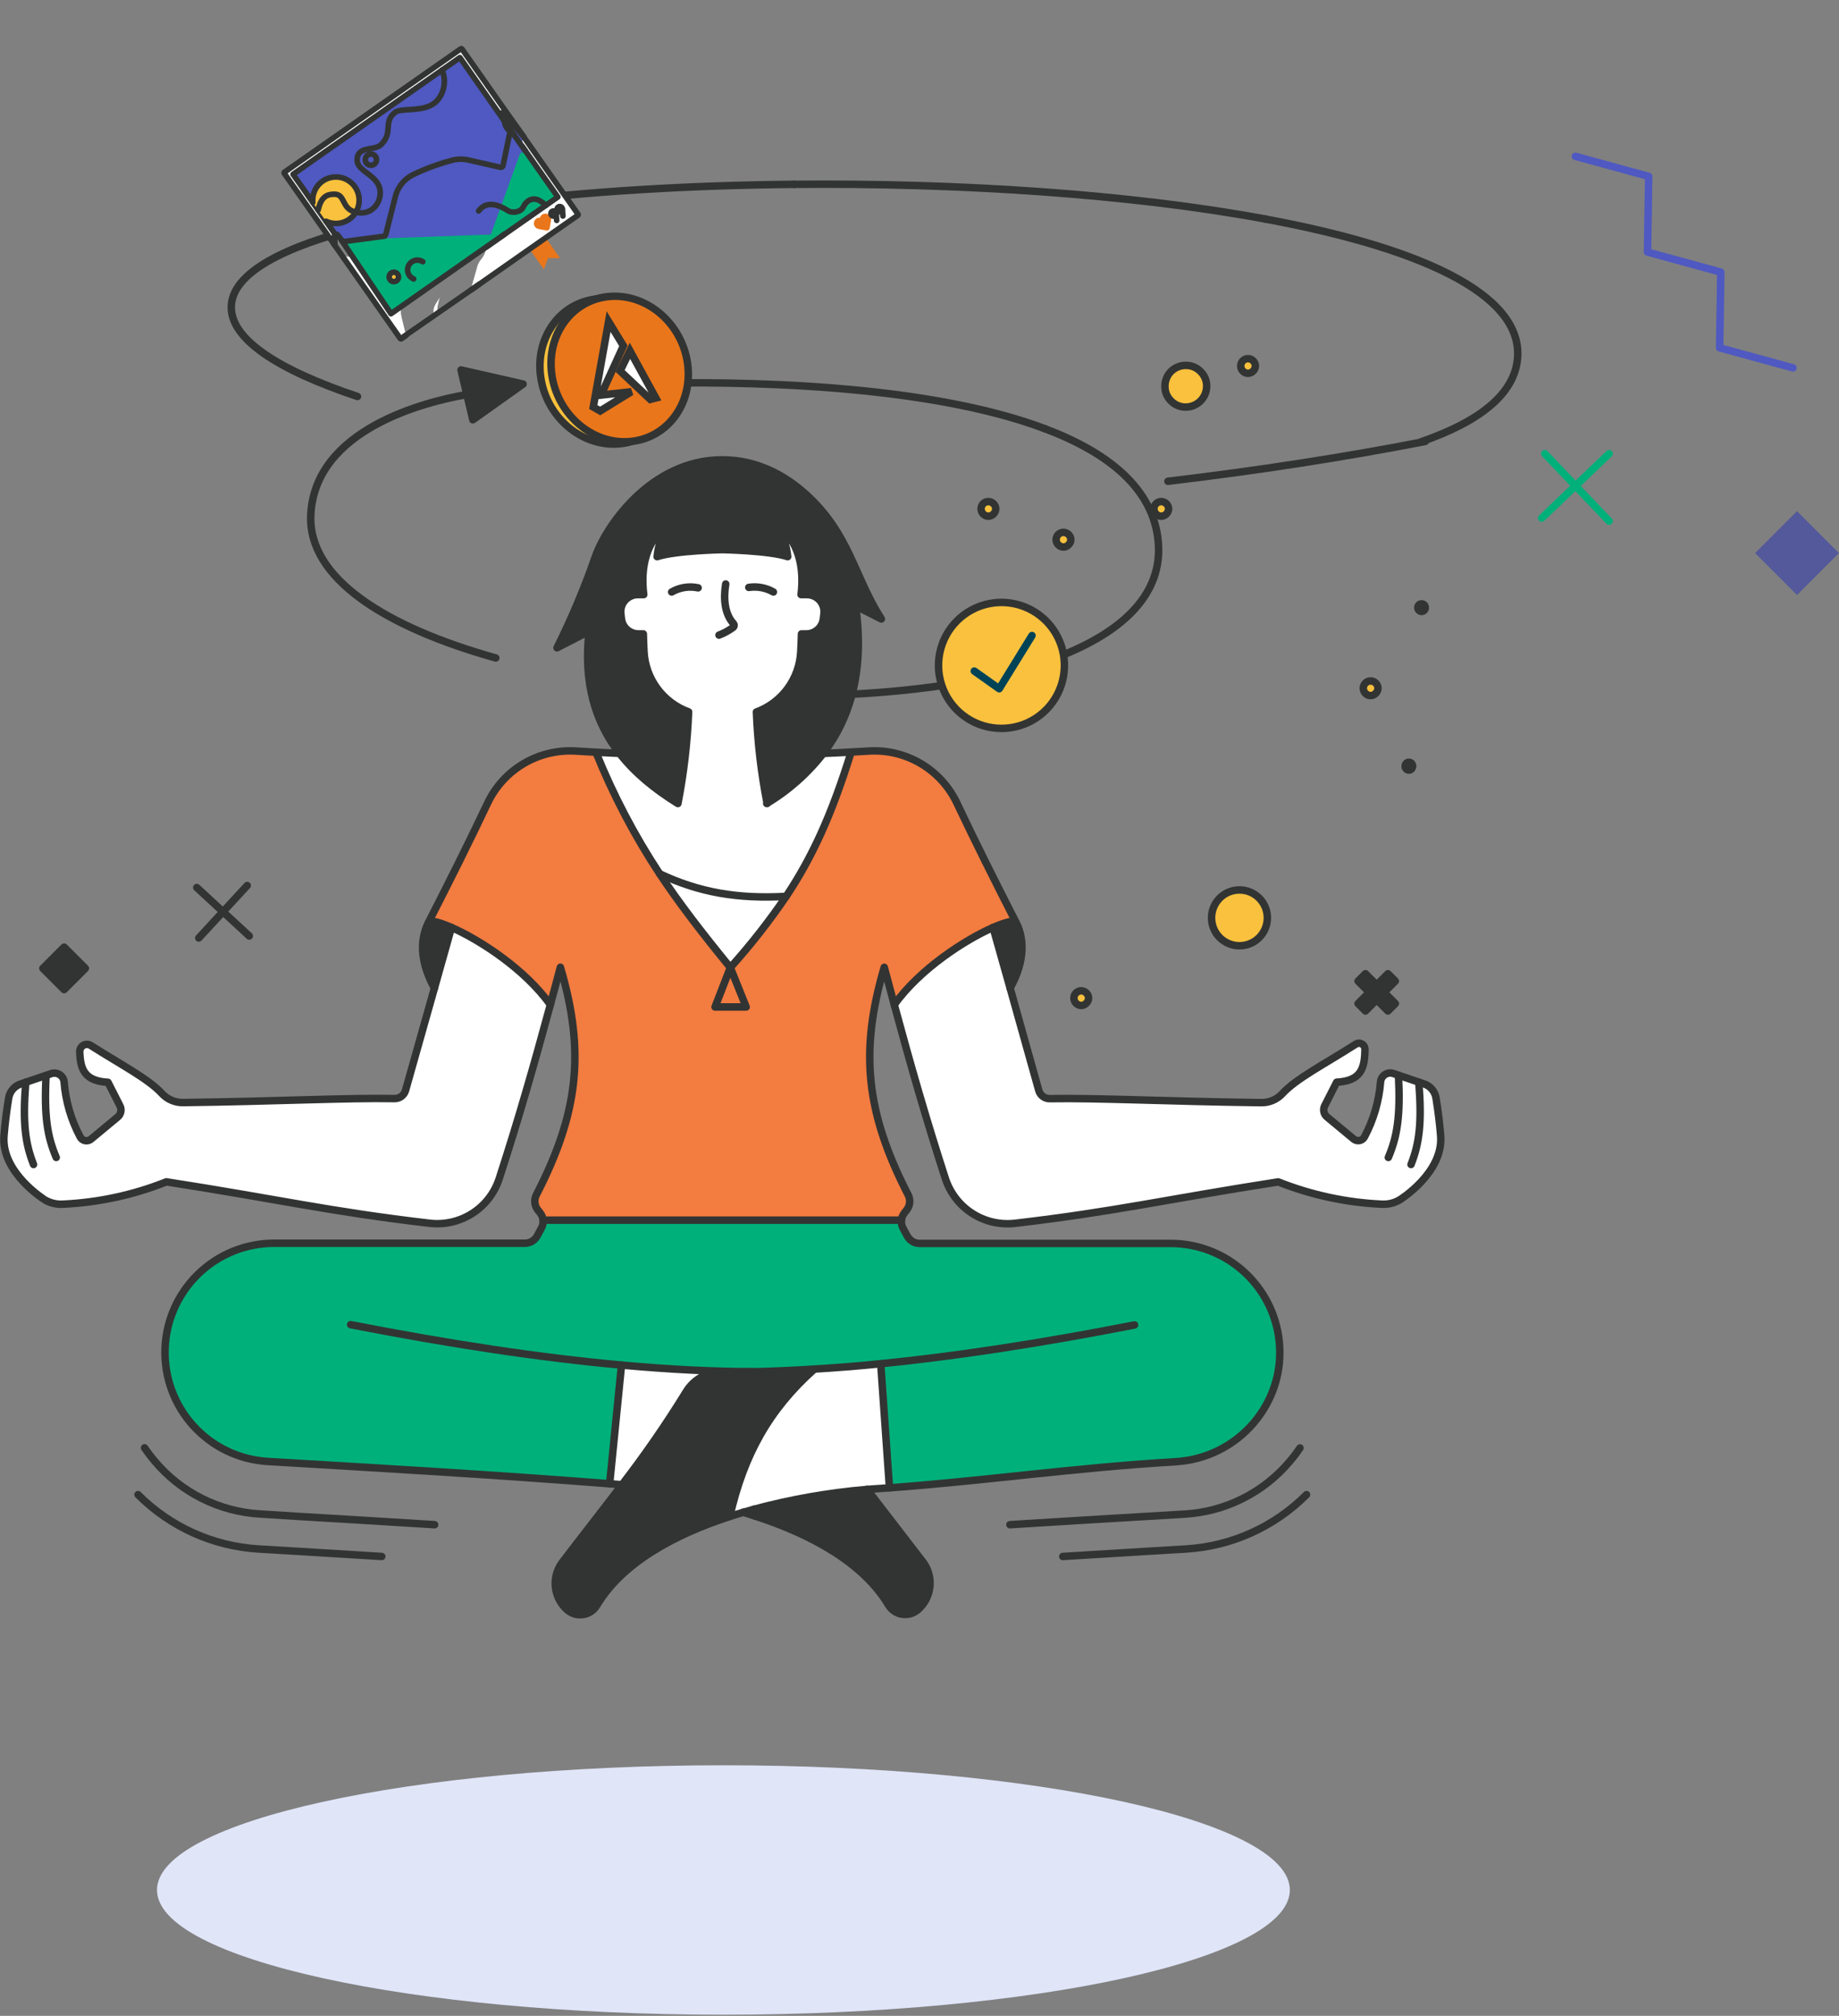 <svg width="492" height="539" viewBox="0 0 492 539" fill="none" xmlns="http://www.w3.org/2000/svg">
<rect x="0" y="0" width="492" height="539" fill="#808080" stroke="none"/>
<path d="M193.54 538.694C277.233 538.694 345.08 523.764 345.08 505.347C345.08 486.93 277.233 472 193.54 472C109.847 472 42 486.93 42 505.347C42 523.764 109.847 538.694 193.54 538.694Z" fill="#E0E5F8"/>
<path d="M52.643 237.308L66.681 250.27" stroke="#323433" stroke-width="2" stroke-linecap="round" stroke-linejoin="round"/>
<path d="M53.178 250.805L66.137 236.772" stroke="#323433" stroke-width="2" stroke-linecap="round" stroke-linejoin="round"/>
<path d="M271.84 246.663C271.482 245.949 269.096 246.485 265.681 247.984C258.301 251.219 246.135 258.989 239.248 268.63C238.376 265.409 237.483 262.095 236.569 258.632C229.861 281.377 231.768 297.68 242.963 319.49C243.296 320.136 243.433 320.865 243.358 321.588C243.283 322.311 243 322.996 242.541 323.56L241.984 324.275C241.525 324.837 241.242 325.523 241.17 326.246H145.324C145.247 325.524 144.964 324.84 144.509 324.275L143.945 323.56C143.488 322.995 143.205 322.31 143.132 321.587C143.058 320.864 143.197 320.135 143.53 319.49C154.725 297.68 156.633 281.377 149.96 258.632C149.039 262.067 148.153 265.38 147.281 268.63C140.373 258.989 128.206 251.219 120.848 247.984C117.433 246.485 115.047 245.956 114.689 246.663C120.491 235.237 125.649 225.032 130.514 214.741C132.6 210.34 135.954 206.662 140.146 204.18C144.337 201.697 149.176 200.523 154.04 200.809L159.498 201.13C164.082 212.504 169.792 223.392 176.544 233.63C181.802 241.564 187.867 249.412 195.454 258.703L191.368 269.244H199.691L195.454 258.703C200.854 252.701 205.845 246.342 210.393 239.672C217.408 229.138 222.595 217.798 227.767 201.109L232.554 200.83C237.418 200.543 242.257 201.716 246.449 204.199C250.641 206.681 253.995 210.36 256.08 214.763C260.888 225.032 266.039 235.266 271.84 246.663Z" fill="#F37C40"/>
<path d="M379.588 289.375L380.71 289.754C381.602 289.997 382.404 290.492 383.021 291.18C383.639 291.868 384.044 292.719 384.189 293.632C384.768 297.288 385.153 300.344 385.425 303.694C386.232 313.577 374.53 320.79 374.501 320.833C373.036 321.702 371.344 322.112 369.643 322.011C360.145 321.57 350.787 319.55 341.953 316.034C311.704 320.733 298.48 323.961 271.54 327.11C267.528 327.573 263.48 326.633 260.082 324.452C256.685 322.27 254.147 318.98 252.901 315.141C247.692 299.059 243.67 285.033 239.227 268.651C246.135 259.011 258.301 251.241 265.66 248.006L270.218 264.202L277.927 291.568C278.107 292.208 278.494 292.77 279.028 293.167C279.562 293.564 280.212 293.772 280.877 293.76C293.401 293.524 312.99 294.524 337.373 294.824C338.441 294.85 339.503 294.65 340.488 294.236C341.473 293.823 342.359 293.205 343.088 292.425C346.839 288.347 354.362 284.569 362.742 279.185C362.978 279.031 363.252 278.944 363.534 278.934C363.816 278.924 364.096 278.991 364.342 279.128C364.588 279.264 364.792 279.464 364.934 279.707C365.076 279.949 365.151 280.225 365.15 280.506C365.15 286.033 363.892 289.075 357.584 289.418L354.376 295.724C354.127 296.216 354.053 296.777 354.164 297.317C354.276 297.856 354.567 298.342 354.991 298.695L362.135 304.615C362.355 304.797 362.613 304.927 362.89 304.995C363.167 305.064 363.455 305.069 363.735 305.011C364.014 304.952 364.277 304.832 364.503 304.658C364.729 304.485 364.914 304.262 365.043 304.008C367.463 299.456 368.922 294.457 369.329 289.318C369.364 288.939 369.483 288.573 369.675 288.244C369.867 287.916 370.129 287.633 370.442 287.417C370.756 287.2 371.113 287.055 371.488 286.991C371.863 286.927 372.248 286.947 372.615 287.047L374.123 287.554L379.588 289.375Z" fill="white"/>
<path d="M166.277 364.994L163.098 396.773C131.071 394.288 104.516 392.774 71.539 390.81C63.971 390.337 56.885 386.941 51.776 381.341C46.668 375.74 43.938 368.374 44.163 360.798C44.389 353.223 47.552 346.032 52.984 340.744C58.417 335.457 65.693 332.489 73.275 332.466H140.43C141.101 332.465 141.76 332.285 142.338 331.943C142.916 331.601 143.392 331.111 143.716 330.523L144.859 328.424C145.217 327.77 145.368 327.023 145.295 326.281H241.148C241.075 327.023 241.227 327.77 241.584 328.424L242.727 330.523C243.051 331.111 243.527 331.601 244.105 331.943C244.683 332.285 245.342 332.465 246.013 332.466H313.169C320.378 332.467 327.333 335.134 332.694 339.953C338.055 344.771 341.444 351.401 342.21 358.567C343.989 375.185 331.236 389.825 314.547 390.832C286.821 392.503 263.724 395.923 237.933 397.816L235.662 364.637C229.527 365.252 223.6 365.728 217.88 366.066C212.312 366.418 206.944 366.656 201.777 366.78C190.832 366.746 178.999 366.151 166.277 364.994Z" fill="#00B07A"/>
<path d="M271.846 246.671C275.218 253.341 272.36 260.41 270.238 264.181L265.666 247.985C269.081 246.485 271.467 245.956 271.824 246.663L271.846 246.671Z" fill="#323433"/>
<path d="M247.093 417.84C248.448 419.747 249.044 422.09 248.765 424.412C248.486 426.734 247.353 428.87 245.585 430.402C245.013 430.898 244.34 431.263 243.613 431.472C242.885 431.682 242.121 431.73 241.372 431.613C240.624 431.497 239.911 431.219 239.281 430.799C238.651 430.379 238.121 429.827 237.727 429.181C230.818 417.626 216.694 410.142 202.127 405.4C201.984 404.786 201.841 404.172 201.691 403.558C211.617 400.896 221.758 399.118 231.997 398.245C236.583 404.258 241.534 410.563 247.093 417.84Z" fill="#323433"/>
<path d="M235.662 364.637L237.998 397.816L233.833 398.108L232.018 398.237C221.78 399.111 211.638 400.889 201.713 403.55C200.756 403.814 199.805 404.086 198.855 404.371C197.669 404.721 196.491 405.085 195.283 405.471C199.012 389.046 205.721 376.906 217.873 366.094C223.569 365.723 229.499 365.237 235.662 364.637Z" fill="white"/>
<path d="M235.762 165.503L228.896 162.011C231.297 178.835 227.703 191.554 220.438 201.216C216.257 206.649 211.096 211.251 205.221 214.785C203.642 206.729 202.687 198.564 202.363 190.362C205.697 189.136 208.598 186.96 210.707 184.102C212.817 181.245 214.041 177.832 214.23 174.286C214.315 172.687 214.387 171.094 214.422 169.495H215.723C216.845 169.495 217.928 169.084 218.767 168.339C219.606 167.594 220.142 166.567 220.273 165.453L220.438 164.11C220.513 163.467 220.452 162.815 220.257 162.198C220.063 161.58 219.74 161.011 219.309 160.527C218.878 160.043 218.35 159.656 217.759 159.391C217.168 159.126 216.528 158.989 215.88 158.99H214.315C215.215 151.67 213.687 144.593 207.785 140.18C209.42 142.803 210.43 145.767 210.736 148.842C205.778 147.192 193.269 146.957 193.269 146.957C193.269 146.957 180.752 147.192 175.801 148.842C176.103 145.767 177.111 142.803 178.744 140.18C172.851 144.593 171.315 151.67 172.222 158.99H170.65C170.003 158.989 169.362 159.126 168.772 159.391C168.181 159.656 167.653 160.043 167.223 160.527C166.793 161.011 166.47 161.581 166.277 162.198C166.083 162.816 166.023 163.467 166.099 164.11L166.256 165.453C166.389 166.566 166.926 167.592 167.764 168.337C168.603 169.082 169.685 169.494 170.807 169.495H172.115C172.15 171.094 172.215 172.687 172.3 174.286C172.497 177.835 173.732 181.248 175.852 184.102C177.971 186.956 180.883 189.125 184.224 190.34C183.897 198.573 182.942 206.769 181.366 214.856C175.065 210.971 169.771 206.608 165.764 201.466C159.191 193.054 156.069 182.578 157.591 168.795L149.018 173.208C152.932 165.365 156.34 157.278 159.219 148.999C162.006 140.858 174.051 122.948 193.233 122.948C202.406 122.948 209.943 127.018 215.658 132.203C227.325 142.843 228.346 153.884 235.762 165.503Z" fill="#323433"/>
<path d="M205.221 214.764C211.096 211.23 216.257 206.628 220.438 201.195L220.723 201.402C223.031 201.309 225.346 201.195 227.703 201.059C222.531 217.77 217.344 229.11 210.329 239.622C197.326 240.337 187.089 238.601 176.48 233.581C169.728 223.343 164.018 212.455 159.434 201.081C161.577 201.195 163.656 201.302 165.749 201.381C169.757 206.523 175.036 210.886 181.352 214.771C182.926 206.695 183.881 198.511 184.21 190.29C180.879 189.066 177.98 186.893 175.871 184.04C173.762 181.187 172.536 177.779 172.343 174.237C172.257 172.637 172.193 171.045 172.157 169.445H170.85C169.728 169.444 168.646 169.032 167.807 168.287C166.968 167.543 166.432 166.516 166.299 165.403L166.142 164.06C166.073 163.425 166.138 162.783 166.333 162.174C166.527 161.565 166.847 161.004 167.272 160.527C167.696 160.049 168.216 159.666 168.798 159.401C169.38 159.136 170.011 158.996 170.65 158.99H172.222C171.314 151.67 172.85 144.593 178.744 140.18C177.11 142.803 176.103 145.767 175.801 148.842C180.752 147.193 193.268 146.957 193.268 146.957C193.268 146.957 205.778 147.193 210.736 148.842C210.434 145.768 209.429 142.805 207.8 140.18C213.701 144.593 215.23 151.67 214.329 158.99H215.894C216.542 158.99 217.182 159.126 217.773 159.391C218.364 159.656 218.893 160.043 219.323 160.527C219.754 161.011 220.077 161.58 220.272 162.198C220.466 162.816 220.528 163.467 220.452 164.11L220.288 165.453C220.156 166.567 219.62 167.594 218.781 168.339C217.942 169.084 216.859 169.496 215.737 169.495H214.444C214.408 171.095 214.337 172.687 214.251 174.287C214.059 177.828 212.834 181.236 210.726 184.089C208.618 186.942 205.721 189.115 202.391 190.34C202.706 198.542 203.652 206.707 205.221 214.764Z" fill="white"/>
<path d="M176.479 233.63C187.088 238.629 197.325 240.4 210.328 239.672C205.78 246.343 200.789 252.701 195.389 258.703C187.795 249.413 181.737 241.564 176.479 233.63Z" fill="white"/>
<path d="M217.844 366.094C205.698 376.934 198.983 389.075 195.254 405.471C180.687 410.213 166.563 417.697 159.654 429.252C159.195 430.019 158.544 430.653 157.765 431.091C156.985 431.53 156.105 431.757 155.211 431.751C153.951 431.752 152.733 431.298 151.781 430.473C150.014 428.942 148.881 426.807 148.604 424.485C148.326 422.164 148.924 419.823 150.281 417.918C156.225 410.12 161.49 403.436 166.356 397.03C172.539 389.035 178.293 380.718 183.594 372.114C184.572 370.501 185.95 369.168 187.594 368.244C189.239 367.321 191.095 366.838 192.982 366.844C195.84 366.844 198.757 366.82 201.733 366.772C206.911 366.668 212.281 366.442 217.844 366.094Z" fill="#323433"/>
<path d="M202.084 405.393C200.991 405.036 199.883 404.679 198.783 404.365C199.741 404.079 200.691 403.808 201.641 403.544C201.827 404.165 201.969 404.815 202.084 405.393Z" fill="white"/>
<path d="M195.389 258.704L199.626 269.244H191.303L195.389 258.704Z" fill="#F37C40"/>
<path d="M201.741 366.773C198.764 366.835 195.847 366.859 192.99 366.844C191.103 366.839 189.247 367.321 187.602 368.245C185.957 369.168 184.579 370.501 183.602 372.114C178.301 380.719 172.546 389.036 166.363 397.03L163.105 396.773L166.285 364.995C179.02 366.161 190.839 366.754 201.741 366.773Z" fill="white"/>
<path d="M12.328 287.533L13.835 287.026C14.202 286.926 14.587 286.908 14.961 286.973C15.336 287.037 15.693 287.182 16.006 287.399C16.319 287.615 16.581 287.897 16.773 288.225C16.966 288.552 17.085 288.918 17.121 289.297C17.529 294.435 18.988 299.435 21.408 303.986C21.537 304.241 21.721 304.463 21.947 304.637C22.174 304.811 22.436 304.931 22.715 304.989C22.995 305.048 23.284 305.042 23.561 304.974C23.838 304.905 24.096 304.775 24.316 304.594L31.46 298.673C31.883 298.321 32.175 297.835 32.286 297.295C32.398 296.756 32.323 296.194 32.074 295.703L28.866 289.397C22.865 289.04 21.458 286.305 21.308 281.277C21.299 280.92 21.387 280.568 21.564 280.257C21.74 279.946 21.997 279.689 22.308 279.513C22.617 279.335 22.969 279.246 23.326 279.255C23.683 279.263 24.03 279.37 24.33 279.563C32.46 284.719 39.704 288.426 43.362 292.418C44.091 293.199 44.977 293.816 45.962 294.23C46.947 294.644 48.009 294.844 49.077 294.817C73.467 294.517 93.042 293.517 105.573 293.753C106.238 293.765 106.889 293.557 107.423 293.16C107.957 292.763 108.344 292.201 108.524 291.561L116.232 264.195L120.79 247.999C128.17 251.234 140.337 259.004 147.224 268.644C142.78 285.034 138.758 299.059 133.543 315.148C132.295 318.981 129.759 322.263 126.366 324.44C122.972 326.616 118.93 327.552 114.925 327.089C87.984 323.939 74.753 320.711 44.512 316.012C35.682 319.522 26.328 321.537 16.836 321.975C15.132 322.078 13.438 321.667 11.97 320.797C11.97 320.797 0.233 313.563 1.04 303.658C1.318 300.309 1.697 297.231 2.283 293.596C2.428 292.683 2.833 291.832 3.45 291.144C4.068 290.456 4.87 289.961 5.762 289.718L6.884 289.34L12.328 287.533Z" fill="white"/>
<path d="M120.792 247.985L116.234 264.181C114.09 260.418 111.233 253.341 114.633 246.663C114.991 245.956 117.377 246.485 120.792 247.985Z" fill="#323433"/>
<path d="M205.228 214.856V214.799C203.65 206.743 202.694 198.578 202.37 190.376C205.705 189.148 208.606 186.969 210.714 184.109C212.822 181.249 214.044 177.834 214.23 174.286C214.315 172.687 214.387 171.094 214.422 169.495H215.723C216.845 169.495 217.928 169.084 218.767 168.339C219.606 167.594 220.142 166.567 220.273 165.453L220.438 164.11C220.513 163.467 220.452 162.815 220.257 162.198C220.063 161.58 219.74 161.011 219.309 160.527C218.878 160.043 218.35 159.656 217.759 159.391C217.168 159.126 216.528 158.989 215.88 158.99H214.315C215.215 151.67 213.687 144.593 207.785 140.18C209.42 142.803 210.43 145.767 210.736 148.842C205.778 147.192 193.269 146.957 193.269 146.957C193.269 146.957 180.752 147.192 175.801 148.842C176.103 145.767 177.111 142.803 178.744 140.18C172.851 144.593 171.315 151.67 172.222 158.99H170.65C170.003 158.989 169.362 159.126 168.772 159.391C168.181 159.656 167.653 160.043 167.223 160.527C166.793 161.011 166.47 161.581 166.277 162.198C166.083 162.816 166.023 163.467 166.099 164.11L166.256 165.453C166.389 166.566 166.926 167.592 167.764 168.337C168.603 169.082 169.685 169.494 170.807 169.495H172.115C172.15 171.094 172.215 172.687 172.3 174.286C172.497 177.835 173.732 181.248 175.852 184.102C177.971 186.956 180.883 189.125 184.224 190.34C183.897 198.573 182.942 206.769 181.366 214.856C175.065 210.971 169.771 206.608 165.764 201.466C159.191 193.054 156.069 182.578 157.591 168.795L149.018 173.208C152.932 165.365 156.34 157.278 159.219 148.999C162.006 140.858 174.051 122.948 193.233 122.948C202.406 122.948 209.943 127.018 215.658 132.203C227.361 142.843 228.382 153.884 235.798 165.503L228.896 162.011C231.297 178.835 227.703 191.554 220.438 201.216C216.257 206.649 211.096 211.251 205.221 214.785L205.121 214.842" stroke="#323433" stroke-width="2" stroke-linecap="round" stroke-linejoin="round"/>
<path d="M194.154 156.148C193.497 160.183 193.897 164.182 196.219 166.724C196.284 166.797 196.333 166.884 196.364 166.977C196.395 167.07 196.406 167.169 196.396 167.267C196.387 167.365 196.357 167.46 196.309 167.546C196.262 167.632 196.197 167.707 196.118 167.767C194.961 168.615 193.695 169.305 192.354 169.816" stroke="#323433" stroke-width="2" stroke-linecap="round" stroke-linejoin="round"/>
<path d="M179.695 158.29C181.837 157.057 184.359 156.66 186.775 157.176" stroke="#323433" stroke-width="2" stroke-linecap="round" stroke-linejoin="round"/>
<path d="M206.92 158.29C204.924 157.149 202.6 156.716 200.326 157.061" stroke="#323433" stroke-width="2" stroke-linecap="round" stroke-linejoin="round"/>
<path d="M165.749 201.43C163.655 201.352 161.562 201.244 159.433 201.13L153.975 200.809C149.111 200.523 144.273 201.697 140.081 204.18C135.889 206.662 132.535 210.34 130.449 214.741C125.584 225.032 120.447 235.266 114.625 246.663" stroke="#323433" stroke-width="2" stroke-linecap="round" stroke-linejoin="round"/>
<path d="M220.723 201.431C223.03 201.338 225.345 201.224 227.702 201.088L232.489 200.809C237.353 200.522 242.192 201.695 246.384 204.178C250.577 206.661 253.93 210.34 256.015 214.742C260.887 225.033 266.017 235.266 271.839 246.664" stroke="#323433" stroke-width="2" stroke-linecap="round" stroke-linejoin="round"/>
<path d="M116.234 264.181C114.09 260.418 111.233 253.341 114.633 246.664C114.991 245.95 117.377 246.485 120.792 247.985C128.172 251.22 140.338 258.99 147.225 268.63" stroke="#323433" stroke-width="2" stroke-linecap="round" stroke-linejoin="round"/>
<path d="M270.24 264.181C272.383 260.411 275.241 253.341 271.848 246.671C271.49 245.957 269.104 246.492 265.689 247.992C258.309 251.227 246.143 258.997 239.256 268.637" stroke="#323433" stroke-width="2" stroke-linecap="round" stroke-linejoin="round"/>
<path d="M12.328 287.533C11.777 298.509 12.663 303.893 15.042 309.485" stroke="#323433" stroke-width="2" stroke-linecap="round" stroke-linejoin="round"/>
<path d="M374.143 287.533C374.693 298.509 373.807 303.893 371.428 309.485" stroke="#323433" stroke-width="2" stroke-linecap="round" stroke-linejoin="round"/>
<path d="M6.885 289.375C6.027 300.309 6.756 305.715 8.971 311.363" stroke="#323433" stroke-width="2" stroke-linecap="round" stroke-linejoin="round"/>
<path d="M379.588 289.375C380.445 300.309 379.717 305.715 377.502 311.363" stroke="#323433" stroke-width="2" stroke-linecap="round" stroke-linejoin="round"/>
<path d="M120.791 247.984L116.233 264.181L108.496 291.546C108.316 292.186 107.929 292.749 107.395 293.145C106.861 293.542 106.211 293.751 105.546 293.738C93.015 293.503 73.44 294.502 49.049 294.802C47.981 294.829 46.919 294.629 45.934 294.215C44.949 293.802 44.063 293.184 43.334 292.403C39.676 288.425 32.432 284.719 24.302 279.549C24.002 279.356 23.655 279.249 23.298 279.24C22.942 279.231 22.589 279.321 22.28 279.499C21.979 279.682 21.732 279.944 21.566 280.255C21.401 280.567 21.321 280.917 21.337 281.27C21.487 286.269 22.895 289.032 28.896 289.389L32.103 295.695C32.352 296.187 32.427 296.748 32.316 297.288C32.204 297.827 31.913 298.313 31.489 298.666L24.345 304.586C24.125 304.768 23.867 304.898 23.59 304.966C23.313 305.035 23.024 305.04 22.745 304.982C22.466 304.924 22.203 304.803 21.977 304.63C21.75 304.456 21.566 304.234 21.437 303.979C19.017 299.428 17.558 294.428 17.151 289.289C17.114 288.911 16.995 288.545 16.803 288.217C16.61 287.889 16.348 287.607 16.035 287.391C15.722 287.175 15.366 287.03 14.991 286.965C14.616 286.901 14.232 286.919 13.864 287.018L12.357 287.525L6.913 289.368L5.792 289.746C4.9 289.989 4.097 290.484 3.48 291.172C2.863 291.86 2.457 292.712 2.312 293.624C1.726 297.28 1.348 300.337 1.069 303.686C0.262 313.57 11.971 320.782 12 320.825C13.462 321.68 15.146 322.08 16.836 321.975C26.332 321.533 35.688 319.513 44.52 315.998C74.761 320.697 87.992 323.925 114.933 327.074C118.942 327.54 122.989 326.604 126.386 324.424C129.782 322.245 132.319 318.957 133.565 315.119C138.78 299.03 142.802 285.005 147.246 268.615C148.118 265.395 149.003 262.081 149.925 258.618C156.633 281.363 154.726 297.666 143.495 319.476C143.162 320.121 143.023 320.85 143.097 321.572C143.17 322.295 143.453 322.981 143.91 323.546L144.474 324.26C144.929 324.825 145.212 325.51 145.289 326.231C145.362 326.973 145.21 327.72 144.853 328.374L143.71 330.473C143.385 331.061 142.91 331.551 142.332 331.893C141.754 332.234 141.095 332.415 140.423 332.416H73.268C65.686 332.439 58.41 335.407 52.978 340.694C47.545 345.981 44.382 353.173 44.157 360.748C43.931 368.324 46.661 375.69 51.77 381.291C56.878 386.891 63.965 390.287 71.532 390.76C104.502 392.724 131.064 394.238 163.092 396.723L166.35 396.98" stroke="#323433" stroke-width="2" stroke-linecap="round" stroke-linejoin="round"/>
<path d="M145.324 326.246H241.149" stroke="#323433" stroke-width="2" stroke-linecap="round" stroke-linejoin="round"/>
<path d="M198.812 404.371C199.77 404.086 200.72 403.814 201.67 403.55C211.595 400.888 221.737 399.11 231.976 398.237L233.79 398.108L237.955 397.816C263.746 395.923 286.843 392.502 314.569 390.831C331.258 389.824 344.011 375.185 342.232 358.567C341.466 351.401 338.077 344.771 332.716 339.952C327.355 335.134 320.4 332.467 313.191 332.466H246.035C245.364 332.465 244.705 332.284 244.127 331.943C243.549 331.601 243.073 331.111 242.749 330.523L241.606 328.424C241.252 327.772 241.098 327.03 241.166 326.292C241.233 325.553 241.518 324.851 241.985 324.275L242.542 323.56C243 322.996 243.284 322.311 243.359 321.588C243.434 320.865 243.296 320.136 242.963 319.49C231.769 297.68 229.861 281.377 236.569 258.632C237.484 262.067 238.377 265.38 239.248 268.63C243.692 285.012 247.714 299.037 252.922 315.119C254.169 318.959 256.707 322.248 260.104 324.43C263.502 326.612 267.55 327.551 271.562 327.088C298.502 323.939 311.726 320.711 341.974 316.012C350.803 319.521 360.154 321.536 369.644 321.975C371.345 322.076 373.037 321.666 374.502 320.797C374.502 320.797 386.233 313.563 385.425 303.658C385.154 300.308 384.768 297.23 384.189 293.596C384.044 292.683 383.639 291.832 383.022 291.144C382.405 290.456 381.602 289.961 380.71 289.718L379.589 289.339L374.145 287.497L372.637 286.99C372.27 286.889 371.885 286.87 371.51 286.934C371.134 286.998 370.778 287.143 370.464 287.359C370.151 287.576 369.889 287.858 369.697 288.187C369.504 288.515 369.386 288.882 369.351 289.261C368.944 294.399 367.485 299.399 365.064 303.95C364.936 304.205 364.751 304.427 364.525 304.601C364.299 304.775 364.036 304.895 363.757 304.953C363.477 305.012 363.189 305.006 362.912 304.938C362.635 304.869 362.377 304.739 362.157 304.557L355.013 298.637C354.589 298.285 354.298 297.799 354.186 297.259C354.074 296.72 354.149 296.158 354.398 295.667L357.606 289.361C363.914 288.989 365.15 285.976 365.172 280.448C365.159 280.174 365.075 279.907 364.927 279.675C364.779 279.443 364.572 279.255 364.329 279.127C364.082 278.99 363.802 278.923 363.52 278.933C363.238 278.943 362.965 279.03 362.728 279.184C354.348 284.548 346.825 288.347 343.075 292.424C342.346 293.205 341.459 293.823 340.474 294.236C339.489 294.65 338.427 294.85 337.359 294.824C312.976 294.524 293.387 293.524 280.863 293.76C280.198 293.772 279.548 293.563 279.014 293.167C278.48 292.77 278.093 292.208 277.913 291.567L270.24 264.181L265.668 247.984" stroke="#323433" stroke-width="2" stroke-linecap="round" stroke-linejoin="round"/>
<path d="M303.531 354.261C278.448 359.167 255.866 362.609 235.598 364.638C229.463 365.252 223.536 365.728 217.816 366.066C212.248 366.418 206.88 366.656 201.713 366.78C198.736 366.842 195.819 366.866 192.961 366.851C191.075 366.846 189.219 367.328 187.574 368.252C185.929 369.175 184.551 370.508 183.574 372.122C178.281 380.723 172.537 389.037 166.363 397.03V397.03C161.498 403.458 156.233 410.12 150.289 417.919C148.932 419.823 148.334 422.164 148.611 424.486C148.889 426.807 150.022 428.942 151.789 430.473C152.741 431.299 153.959 431.753 155.218 431.751C156.113 431.757 156.993 431.53 157.772 431.092C158.552 430.653 159.203 430.019 159.662 429.252C166.571 417.697 180.695 410.213 195.262 405.471C196.447 405.086 197.626 404.722 198.834 404.372" stroke="#323433" stroke-width="2" stroke-linecap="round" stroke-linejoin="round"/>
<path d="M217.844 366.094C205.699 376.934 198.983 389.075 195.254 405.471" stroke="#323433" stroke-width="2" stroke-linecap="round" stroke-linejoin="round"/>
<path d="M235.627 364.637L237.963 397.816" stroke="#323433" stroke-width="2" stroke-linecap="round" stroke-linejoin="round"/>
<path d="M93.809 354.183C120.785 359.46 144.861 363.045 166.279 364.995C179.019 366.156 190.841 366.749 201.743 366.773" stroke="#323433" stroke-width="2" stroke-linecap="round" stroke-linejoin="round"/>
<path d="M231.982 398.237C236.582 404.257 241.533 410.563 247.084 417.84C248.439 419.747 249.036 422.089 248.757 424.412C248.478 426.734 247.345 428.869 245.577 430.401C245.005 430.897 244.332 431.263 243.604 431.472C242.877 431.681 242.112 431.729 241.364 431.613C240.616 431.497 239.902 431.219 239.273 430.799C238.643 430.379 238.113 429.826 237.718 429.18C230.81 417.626 216.686 410.142 202.119 405.4C201.026 405.043 199.919 404.686 198.818 404.371" stroke="#323433" stroke-width="2" stroke-linecap="round" stroke-linejoin="round"/>
<path d="M201.676 403.551C201.826 404.165 201.969 404.779 202.112 405.393" stroke="#323433" stroke-width="2" stroke-linecap="round" stroke-linejoin="round"/>
<path d="M166.277 364.995L163.098 396.773" stroke="#323433" stroke-width="2" stroke-linecap="round" stroke-linejoin="round"/>
<path d="M159.434 201.131C164.018 212.505 169.728 223.392 176.48 233.631C181.738 241.565 187.803 249.413 195.39 258.704C200.79 252.701 205.781 246.343 210.329 239.672C217.344 229.139 222.531 217.798 227.703 201.109" stroke="#323433" stroke-width="2" stroke-linecap="round" stroke-linejoin="round"/>
<path d="M195.389 258.704L191.303 269.244H199.626L195.389 258.704Z" stroke="#323433" stroke-width="2" stroke-linecap="round" stroke-linejoin="round"/>
<path d="M176.479 233.63C187.088 238.629 197.325 240.4 210.328 239.672" stroke="#323433" stroke-width="2" stroke-linecap="round" stroke-linejoin="round"/>
<path d="M371.321 260.353L373.3 262.324L370.292 265.331L373.3 268.337L371.321 270.315L368.313 267.309L365.313 270.315L363.334 268.337L366.342 265.331L363.334 262.324L365.313 260.353L368.313 263.36L371.321 260.353Z" fill="#323433" stroke="#323433" stroke-width="2" stroke-linecap="round" stroke-linejoin="round"/>
<path d="M331.6 252.876C335.724 252.876 339.066 249.535 339.066 245.413C339.066 241.292 335.724 237.951 331.6 237.951C327.477 237.951 324.135 241.292 324.135 245.413C324.135 249.535 327.477 252.876 331.6 252.876Z" fill="#F9C13D" stroke="#323433" stroke-width="2" stroke-linecap="round" stroke-linejoin="round"/>
<path d="M17.154 253.238L11.471 258.919L17.154 264.6L22.837 258.919L17.154 253.238Z" fill="#323433" stroke="#323433" stroke-width="2" stroke-linecap="round" stroke-linejoin="round"/>
<path d="M116.283 407.671C104.266 406.907 92.214 406.193 79.362 405.429L69.639 404.814C64.217 404.511 58.915 403.102 54.058 400.674C49.201 398.246 44.893 394.85 41.398 390.696C40.427 389.555 39.519 388.363 38.676 387.125" stroke="#323433" stroke-width="2" stroke-linecap="round" stroke-linejoin="round"/>
<path d="M270.189 407.671C282.199 406.907 294.258 406.193 307.103 405.429L316.834 404.85C322.254 404.546 327.555 403.137 332.411 400.709C337.266 398.281 341.574 394.886 345.067 390.732C346.04 389.593 346.949 388.401 347.789 387.161" stroke="#323433" stroke-width="2" stroke-linecap="round" stroke-linejoin="round"/>
<path d="M102.131 416.169C94.543 415.705 86.835 415.248 78.812 414.741L69.075 414.162C56.944 413.407 45.508 408.24 36.926 399.637" stroke="#323433" stroke-width="2" stroke-linecap="round" stroke-linejoin="round"/>
<path d="M284.334 416.169C291.921 415.705 299.637 415.248 307.66 414.741L317.39 414.162C329.521 413.407 340.956 408.24 349.539 399.637" stroke="#323433" stroke-width="2" stroke-linecap="round" stroke-linejoin="round"/>
<path d="M290.605 268.243C290.802 268.074 290.96 267.866 291.069 267.631C291.179 267.396 291.237 267.141 291.24 266.882C291.23 266.365 291.02 265.871 290.653 265.505C290.286 265.139 289.792 264.929 289.273 264.919C289.014 264.917 288.757 264.966 288.517 265.064C288.278 265.161 288.06 265.306 287.877 265.489C287.694 265.671 287.549 265.889 287.451 266.128C287.353 266.367 287.304 266.624 287.306 266.882C287.316 267.4 287.527 267.893 287.893 268.259C288.26 268.625 288.755 268.835 289.273 268.845C289.532 268.842 289.788 268.784 290.023 268.675C290.258 268.566 290.468 268.408 290.637 268.212L290.605 268.243ZM377.64 205.53C377.733 205.439 377.806 205.33 377.855 205.211C377.904 205.091 377.928 204.963 377.926 204.833C377.927 204.563 377.825 204.302 377.64 204.105C377.55 204.013 377.441 203.94 377.321 203.891C377.201 203.842 377.072 203.818 376.942 203.82C376.808 203.815 376.674 203.838 376.548 203.887C376.423 203.936 376.309 204.01 376.213 204.105C376.114 204.21 376.037 204.335 375.988 204.471C375.939 204.607 375.918 204.752 375.928 204.896C375.925 205.026 375.949 205.154 375.998 205.274C376.047 205.394 376.12 205.502 376.213 205.593C376.304 205.696 376.416 205.777 376.542 205.832C376.669 205.887 376.805 205.913 376.942 205.909C377.075 205.91 377.206 205.882 377.326 205.828C377.447 205.773 377.554 205.693 377.64 205.593V205.53ZM368.061 182.641C367.885 182.458 367.673 182.313 367.438 182.216C367.204 182.118 366.952 182.068 366.697 182.071C366.439 182.069 366.182 182.118 365.942 182.215C365.702 182.313 365.484 182.458 365.301 182.64C365.118 182.823 364.973 183.041 364.875 183.28C364.778 183.519 364.728 183.776 364.731 184.034C364.741 184.552 364.951 185.045 365.318 185.411C365.684 185.777 366.179 185.987 366.697 185.997C367.211 185.972 367.697 185.757 368.061 185.395C368.424 185.032 368.639 184.547 368.664 184.034C368.664 183.77 368.607 183.509 368.498 183.269C368.389 183.029 368.252 182.838 368.061 182.641ZM381.034 163.172C381.127 163.081 381.2 162.973 381.249 162.853C381.298 162.733 381.322 162.605 381.32 162.475C381.321 162.205 381.219 161.944 381.034 161.747C380.943 161.655 380.835 161.582 380.715 161.533C380.595 161.484 380.466 161.46 380.336 161.462C380.202 161.457 380.067 161.48 379.942 161.529C379.816 161.578 379.702 161.652 379.607 161.747C379.422 161.944 379.32 162.205 379.321 162.475C379.319 162.605 379.343 162.733 379.392 162.853C379.441 162.973 379.514 163.081 379.607 163.172C379.698 163.274 379.81 163.356 379.936 163.411C380.062 163.466 380.199 163.492 380.336 163.488C380.469 163.489 380.6 163.461 380.72 163.406C380.841 163.352 380.948 163.272 381.034 163.172ZM321.182 99.318C320.671 98.795 320.059 98.382 319.382 98.105C318.706 97.827 317.98 97.691 317.249 97.704C316.513 97.696 315.784 97.835 315.103 98.112C314.423 98.389 313.804 98.799 313.284 99.318C312.764 99.837 312.353 100.455 312.076 101.134C311.798 101.814 311.659 102.541 311.666 103.275C311.653 104.005 311.79 104.73 312.068 105.405C312.346 106.08 312.76 106.691 313.284 107.201C313.797 107.731 314.414 108.15 315.096 108.433C315.777 108.716 316.51 108.857 317.249 108.847C318.725 108.834 320.137 108.243 321.181 107.2C322.225 106.158 322.818 104.749 322.831 103.275C322.841 102.538 322.7 101.807 322.416 101.126C322.133 100.446 321.713 99.83 321.182 99.318ZM331.934 97.862C331.944 98.379 332.154 98.873 332.521 99.239C332.888 99.605 333.382 99.815 333.901 99.825C334.414 99.8 334.9 99.585 335.264 99.222C335.628 98.859 335.843 98.374 335.867 97.862C335.858 97.344 335.647 96.851 335.28 96.485C334.914 96.119 334.419 95.909 333.901 95.899C333.642 95.897 333.385 95.946 333.145 96.043C332.905 96.141 332.688 96.285 332.504 96.468C332.321 96.651 332.177 96.868 332.079 97.108C331.981 97.347 331.932 97.603 331.934 97.862ZM263.042 134.68C262.857 134.861 262.711 135.078 262.612 135.317C262.514 135.557 262.466 135.814 262.471 136.073C262.481 136.59 262.691 137.084 263.058 137.45C263.425 137.816 263.919 138.026 264.438 138.035C264.951 138.011 265.437 137.796 265.801 137.433C266.164 137.07 266.379 136.585 266.404 136.073C266.394 135.555 266.184 135.062 265.817 134.696C265.451 134.33 264.956 134.12 264.438 134.11C264.178 134.105 263.921 134.153 263.681 134.251C263.441 134.349 263.223 134.495 263.042 134.68ZM308.716 136.073C308.726 136.59 308.936 137.084 309.303 137.45C309.67 137.816 310.164 138.026 310.683 138.035C311.197 138.011 311.682 137.796 312.046 137.433C312.41 137.07 312.625 136.585 312.649 136.073C312.64 135.555 312.429 135.062 312.063 134.696C311.696 134.33 311.201 134.12 310.683 134.11C310.424 134.107 310.167 134.156 309.927 134.254C309.688 134.352 309.47 134.496 309.287 134.679C309.104 134.862 308.959 135.079 308.861 135.319C308.763 135.558 308.714 135.814 308.716 136.073ZM285.879 145.665C286.07 145.493 286.222 145.283 286.326 145.048C286.43 144.814 286.483 144.56 286.482 144.304C286.472 143.786 286.262 143.293 285.895 142.927C285.528 142.561 285.034 142.351 284.515 142.341C284.256 142.338 283.999 142.387 283.76 142.485C283.52 142.583 283.302 142.727 283.119 142.91C282.936 143.093 282.791 143.31 282.693 143.549C282.595 143.789 282.546 144.045 282.549 144.304C282.558 144.821 282.769 145.315 283.136 145.681C283.502 146.047 283.997 146.257 284.515 146.266C284.772 146.268 285.027 146.214 285.262 146.111C285.497 146.007 285.707 145.855 285.879 145.665Z" fill="#F9C13D" stroke="#323433" stroke-width="2"/>
<path d="M279.545 114.626C296.552 121.033 308.654 130.655 309.882 144.971C311.042 158.455 301.019 168.374 284.527 175.078" stroke="#323433" stroke-width="2" stroke-linecap="round" stroke-linejoin="round"/>
<path d="M171.072 102.534C197.972 101.852 247.476 102.54 279.546 114.627" stroke="#323433" stroke-width="2" stroke-linecap="round" stroke-linejoin="round"/>
<path d="M251.974 183.318C242.704 184.639 233.369 185.458 224.011 185.771" stroke="#323433" stroke-width="2" stroke-linecap="round" stroke-linejoin="round"/>
<path d="M132.643 175.931C103.211 167.7 82.344 154.681 83.146 137.653C84.25 114.712 113.81 107.42 124.892 105.491" stroke="#323433" stroke-width="2" stroke-linecap="round" stroke-linejoin="round"/>
<path d="M123.336 98.921L139.946 102.688L126.502 112.253L123.336 98.921Z" fill="#323433" stroke="#323433" stroke-width="2" stroke-linecap="round" stroke-linejoin="round"/>
<path d="M381.319 118.029C359.476 122.286 336.3 125.848 312.468 128.685" stroke="#323433" stroke-width="2" stroke-linecap="round" stroke-linejoin="round"/>
<path d="M95.639 106.013C74.526 98.959 61.541 90.71 61.884 81.837C62.227 72.964 75.853 65.854 97.494 60.531" stroke="#323433" stroke-width="2" stroke-linecap="round" stroke-linejoin="round"/>
<path d="M338.438 58.549C379.137 66.095 407.305 78.332 406.01 95.658C405.301 105.372 395.734 112.759 380.21 118.122" stroke="#323433" stroke-width="2" stroke-linecap="round" stroke-linejoin="round"/>
<path d="M212.485 49.285C256.482 48.874 302.381 51.873 338.439 58.549" stroke="#323433" stroke-width="2" stroke-linecap="round" stroke-linejoin="round"/>
<path d="M133.229 54.19C156.798 51.205 184.251 49.545 212.485 49.284" stroke="#323433" stroke-width="2" stroke-linecap="round" stroke-linejoin="round"/>
<path d="M284.654 175.926C285.049 179.234 284.453 182.585 282.943 185.555C281.432 188.524 279.075 190.979 276.17 192.609C273.264 194.239 269.94 194.971 266.619 194.712C263.297 194.453 260.127 193.214 257.51 191.154C254.892 189.093 252.944 186.302 251.913 183.134C250.881 179.966 250.812 176.563 251.715 173.356C252.617 170.149 254.451 167.282 256.983 165.117C259.515 162.952 262.632 161.586 265.941 161.193C270.376 160.666 274.839 161.922 278.348 164.685C281.858 167.448 284.126 171.491 284.654 175.926Z" fill="#F9C13D" stroke="#323433" stroke-width="2" stroke-linecap="round" stroke-linejoin="round"/>
<path d="M260.654 179.427L267.323 184.153L276.095 169.935" stroke="#004357" stroke-width="2" stroke-linecap="round" stroke-linejoin="round"/>
<path d="M115.045 53.855C113.98 53.988 112.978 54.433 112.166 55.136C111.354 55.838 110.768 56.766 110.484 57.801C110.199 58.836 110.228 59.933 110.567 60.951C110.905 61.97 111.539 62.866 112.387 63.524C113.234 64.183 114.259 64.576 115.33 64.652C116.401 64.728 117.47 64.485 118.403 63.953C119.336 63.422 120.09 62.625 120.569 61.665C121.049 60.704 121.233 59.623 121.099 58.558C121.01 57.851 120.784 57.169 120.431 56.551C120.079 55.932 119.609 55.389 119.047 54.952C118.484 54.515 117.842 54.194 117.155 54.005C116.468 53.817 115.752 53.766 115.045 53.855C115.045 53.855 115.063 53.856 115.045 53.855Z" stroke="#323433" stroke-width="2" stroke-linecap="round" stroke-linejoin="round"/>
<ellipse rx="18.23" ry="19.581" transform="matrix(0.997 -0.076 0.134 0.991 162.814 99.291)" fill="#F9C13D" stroke="#323433" stroke-width="2"/>
<ellipse rx="18.23" ry="19.581" transform="matrix(0.997 -0.076 0.134 0.991 165.789 98.665)" fill="#E9761A" stroke="#323433" stroke-width="2"/>
<path d="M162.818 85.982L158.724 108.833L160.562 109.885L168.91 104.739L160.773 105.643L166.782 92.464L162.818 85.982Z" fill="white" stroke="#323433" stroke-width="2"/>
<path d="M175.448 106.417L173.993 106.797L165.894 99.186L168.538 93.806L175.448 106.417Z" fill="white" stroke="#323433" stroke-width="2"/>
<rect x="77.734" y="45.27" width="56.061" height="45.627" transform="rotate(-34.947 77.734 45.27)" fill="#4F59C1"/>
<path d="M150.465 55.907C150.461 55.769 150.417 55.635 150.337 55.522C150.24 55.383 150.096 55.285 149.932 55.244C149.768 55.203 149.595 55.222 149.444 55.298C149.293 55.374 149.175 55.502 149.11 55.658C149.046 55.814 149.04 55.988 149.093 56.148C149.146 56.309 149.255 56.445 149.4 56.531C149.545 56.618 149.717 56.649 149.883 56.62C150.049 56.591 150.2 56.503 150.307 56.372C150.413 56.241 150.469 56.076 150.465 55.907ZM154.653 57.296C154.682 57.337 154.693 57.388 154.684 57.437C154.676 57.487 154.648 57.531 154.607 57.56L145.997 63.571L141.675 66.593L125.889 77.643L127.718 71.178C127.91 70.513 128.245 69.897 128.699 69.374C129.5 68.442 129.993 67.283 130.108 66.059L146.086 54.89L149.243 52.68L139.793 39.235C139.812 38.088 139.731 36.942 139.55 35.809L154.653 57.296ZM148.496 57.673C148.611 57.593 148.699 57.481 148.749 57.351C148.8 57.221 148.811 57.078 148.78 56.942C148.75 56.806 148.68 56.682 148.579 56.585C148.478 56.489 148.351 56.424 148.213 56.4C148.076 56.376 147.934 56.393 147.806 56.45C147.679 56.506 147.571 56.599 147.496 56.717C147.421 56.835 147.383 56.972 147.386 57.112C147.389 57.252 147.434 57.387 147.514 57.501C147.567 57.578 147.635 57.643 147.713 57.693C147.792 57.743 147.879 57.776 147.971 57.792C148.063 57.809 148.156 57.806 148.247 57.786C148.338 57.765 148.424 57.727 148.499 57.673H148.496ZM146.684 58.767C146.691 58.722 146.695 58.676 146.695 58.63C146.691 58.435 146.616 58.248 146.482 58.105C146.349 57.963 146.168 57.874 145.973 57.858C145.779 57.841 145.585 57.897 145.429 58.015C145.274 58.133 145.167 58.304 145.131 58.496L145.033 59.05L144.479 58.954C144.434 58.946 144.388 58.941 144.343 58.941C144.146 58.943 143.957 59.017 143.813 59.151C143.669 59.284 143.579 59.467 143.563 59.663C143.546 59.859 143.603 60.054 143.722 60.21C143.842 60.366 144.015 60.472 144.209 60.507L146.316 60.875L146.684 58.767Z" fill="white"/>
<path d="M146 63.582L149.811 69.005L146.602 69.022L145.497 72.036L141.686 66.613L141.672 66.593L145.994 63.571L146 63.582Z" fill="#E9761A"/>
<path d="M150.464 55.907C150.469 56.076 150.412 56.242 150.305 56.373C150.198 56.504 150.048 56.593 149.881 56.622C149.714 56.651 149.542 56.62 149.397 56.533C149.251 56.446 149.142 56.31 149.089 56.149C149.035 55.989 149.042 55.814 149.106 55.657C149.171 55.501 149.29 55.373 149.441 55.297C149.592 55.221 149.766 55.201 149.93 55.243C150.095 55.284 150.239 55.383 150.336 55.522C150.415 55.635 150.46 55.769 150.464 55.907Z" fill="white"/>
<path d="M148.671 56.691C148.752 56.806 148.796 56.941 148.8 57.081C148.803 57.22 148.765 57.358 148.69 57.476C148.615 57.593 148.507 57.687 148.379 57.743C148.252 57.799 148.11 57.816 147.973 57.792C147.835 57.768 147.708 57.704 147.607 57.608C147.506 57.511 147.436 57.387 147.405 57.251C147.375 57.114 147.386 56.972 147.437 56.842C147.487 56.712 147.575 56.599 147.69 56.519C147.765 56.466 147.851 56.428 147.941 56.408C148.032 56.388 148.125 56.386 148.216 56.402C148.307 56.418 148.395 56.452 148.473 56.501C148.551 56.551 148.618 56.616 148.671 56.691Z" fill="white"/>
<path d="M146.698 58.63C146.698 58.676 146.694 58.722 146.687 58.767L146.319 60.875L144.211 60.507C144.018 60.472 143.844 60.366 143.725 60.21C143.606 60.054 143.549 59.859 143.565 59.663C143.582 59.467 143.671 59.284 143.816 59.151C143.96 59.017 144.149 58.942 144.346 58.941C144.391 58.941 144.436 58.945 144.481 58.953L145.035 59.05L145.133 58.496C145.17 58.304 145.276 58.133 145.432 58.015C145.588 57.897 145.781 57.841 145.976 57.858C146.17 57.874 146.352 57.962 146.485 58.105C146.618 58.248 146.694 58.435 146.698 58.63Z" fill="#323433"/>
<path d="M134.984 29.315L136.84 31.957L134.63 30.259C134.55 30.204 134.455 30.178 134.358 30.185C134.262 30.192 134.171 30.231 134.1 30.297C134.029 30.362 133.982 30.45 133.967 30.546C133.953 30.641 133.971 30.739 134.019 30.822L134.729 32.038L123.035 15.391L118.269 18.724L78.391 46.598L83.688 54.123L85.109 56.144L87.224 59.156L89.71 62.693C89.635 62.738 89.574 62.802 89.533 62.879C89.492 62.955 89.473 63.042 89.478 63.129L89.625 65.655L88.39 63.896L76.034 46.323C76.006 46.282 75.994 46.231 76.003 46.181C76.011 46.131 76.039 46.087 76.08 46.058L123.311 13.034C123.352 13.006 123.403 12.994 123.453 13.003C123.502 13.011 123.546 13.039 123.575 13.08L134.984 29.315Z" fill="white"/>
<path d="M118.27 18.724C119.712 22.154 118.411 25.755 116.376 27.443C113.255 30.038 107.234 28.818 105.738 30.002C102.345 32.685 105.333 35.288 101.961 38.66C100.187 40.435 95.537 38.859 95.537 42.815C95.537 46.075 101.71 46.762 101.71 51.585C101.71 54.742 99.002 57.705 95.191 56.74C95.685 55.919 95.984 54.995 96.062 54.04C96.14 53.085 95.997 52.124 95.642 51.234C95.288 50.343 94.733 49.547 94.019 48.907C93.306 48.266 92.455 47.799 91.531 47.543C90.608 47.286 89.638 47.246 88.697 47.426C87.755 47.607 86.868 48.002 86.105 48.582C85.342 49.162 84.723 49.91 84.297 50.769C83.871 51.627 83.65 52.573 83.649 53.531C83.649 53.731 83.659 53.928 83.678 54.123L78.393 46.598L118.27 18.724Z" fill="white"/>
<path d="M116.488 81.424L117.614 79.571C117.446 80.272 117.279 80.986 117.112 81.714C116.958 82.38 116.98 83.075 117.177 83.73L116.15 84.447L116.049 83.991C115.863 83.11 116.02 82.192 116.488 81.424Z" fill="white"/>
<path d="M115.308 65.836C115.332 65.89 115.357 65.945 115.381 65.994L115.184 66.064L115.308 65.836Z" fill="white"/>
<path d="M113.112 69.977L110.668 74.585C110.33 74.446 110.024 74.238 109.771 73.974C109.518 73.71 109.323 73.395 109.199 73.052C109.075 72.707 109.024 72.341 109.049 71.977C109.075 71.612 109.177 71.256 109.348 70.933C109.52 70.61 109.757 70.326 110.044 70.1C110.332 69.874 110.664 69.711 111.018 69.621C111.373 69.531 111.742 69.516 112.103 69.577C112.463 69.639 112.807 69.775 113.112 69.977Z" fill="white"/>
<path d="M107.438 84.819L108.631 89.705L107.368 90.585C107.327 90.613 107.276 90.624 107.227 90.615C107.178 90.607 107.134 90.579 107.105 90.539L91.582 68.446C92.01 68.577 92.456 68.636 92.903 68.623L93.85 68.588L104.598 83.882L107.281 82.003C107.159 82.943 107.212 83.898 107.438 84.819Z" fill="white"/>
<path d="M105.37 72.782C105.62 72.782 105.864 72.856 106.072 72.995C106.28 73.134 106.442 73.331 106.537 73.562C106.633 73.793 106.658 74.046 106.609 74.291C106.56 74.537 106.44 74.761 106.263 74.938C106.087 75.115 105.862 75.235 105.617 75.284C105.372 75.332 105.118 75.308 104.887 75.212C104.656 75.116 104.459 74.954 104.32 74.747C104.181 74.539 104.107 74.295 104.107 74.045C104.107 73.71 104.24 73.389 104.477 73.152C104.714 72.915 105.035 72.782 105.37 72.782Z" fill="white"/>
<path d="M99.237 41.189C99.535 41.189 99.826 41.277 100.074 41.442C100.321 41.607 100.514 41.842 100.628 42.117C100.742 42.392 100.772 42.695 100.714 42.987C100.656 43.279 100.513 43.547 100.303 43.757C100.092 43.968 99.824 44.111 99.532 44.169C99.24 44.227 98.937 44.197 98.662 44.083C98.387 43.969 98.152 43.776 97.987 43.529C97.822 43.281 97.734 42.99 97.734 42.692C97.734 42.495 97.773 42.299 97.849 42.117C97.924 41.935 98.035 41.769 98.175 41.629C98.314 41.49 98.48 41.379 98.662 41.304C98.844 41.228 99.04 41.189 99.237 41.189Z" fill="#323433"/>
<path d="M96.086 53.531C96.088 54.662 95.78 55.772 95.196 56.74C94.919 56.671 94.648 56.584 94.383 56.48C91.427 55.339 92.281 51.902 89.423 51.921C87.257 51.935 85.883 52.789 85.103 56.144L83.683 54.123C83.664 53.928 83.654 53.731 83.654 53.531C83.68 51.9 84.347 50.344 85.51 49.2C86.672 48.055 88.239 47.414 89.87 47.414C91.502 47.414 93.068 48.055 94.231 49.2C95.394 50.344 96.06 51.9 96.086 53.531Z" fill="white"/>
<path d="M94.382 56.48C94.647 56.584 94.919 56.671 95.195 56.74C94.4 58.058 93.144 59.035 91.671 59.481C90.198 59.927 88.611 59.811 87.218 59.156L85.109 56.144C85.889 52.789 87.263 51.935 89.428 51.921C92.281 51.9 91.424 55.339 94.382 56.48Z" fill="#E9761A"/>
<path d="M139.788 39.23L149.238 52.675L146.087 54.879L130.109 66.048" fill="#00B07A"/>
<path d="M139.788 39.23L149.238 52.675L146.087 54.879L130.109 66.048" stroke="#323433" stroke-width="1.5" stroke-linecap="round" stroke-linejoin="round"/>
<path d="M135.042 62.569L104.597 83.882L91.314 64.147" fill="#00B07A"/>
<path d="M135.042 62.569L104.597 83.882L91.314 64.147" stroke="#323433" stroke-width="1.5" stroke-linecap="round" stroke-linejoin="round"/>
<path d="M89.705 62.693L87.219 59.156L85.103 56.144L83.683 54.123L78.393 46.598L118.27 18.724L123.036 15.391L140.567 40.389" fill="#4F59C1"/>
<path d="M89.705 62.693L87.219 59.156L85.103 56.144L83.683 54.123L78.393 46.598L118.27 18.724L123.036 15.391L140.567 40.389" stroke="#323433" stroke-width="1.5" stroke-linecap="round" stroke-linejoin="round"/>
<path d="M146.319 60.875L144.211 60.507C144.018 60.472 143.844 60.366 143.725 60.21C143.606 60.054 143.549 59.859 143.565 59.663C143.582 59.467 143.671 59.284 143.816 59.151C143.96 59.017 144.149 58.942 144.346 58.941C144.391 58.941 144.436 58.945 144.481 58.953L145.035 59.05L145.133 58.496C145.17 58.304 145.276 58.133 145.432 58.015C145.588 57.897 145.781 57.841 145.976 57.858C146.17 57.874 146.352 57.962 146.485 58.105C146.618 58.248 146.694 58.435 146.698 58.63C146.698 58.676 146.694 58.722 146.687 58.767L146.319 60.875Z" fill="#E9761A" stroke="#E9761A" stroke-width="1.5" stroke-linecap="round" stroke-linejoin="round"/>
<path d="M148.671 56.691C148.752 56.806 148.796 56.941 148.8 57.081C148.803 57.22 148.765 57.358 148.69 57.476C148.615 57.593 148.507 57.687 148.379 57.743C148.252 57.799 148.11 57.816 147.973 57.792C147.835 57.768 147.708 57.704 147.607 57.608C147.506 57.511 147.436 57.387 147.405 57.251C147.375 57.114 147.386 56.972 147.437 56.842C147.487 56.712 147.575 56.599 147.69 56.519C147.765 56.466 147.851 56.428 147.941 56.408C148.032 56.388 148.125 56.386 148.216 56.402C148.307 56.418 148.395 56.452 148.473 56.501C148.551 56.551 148.618 56.616 148.671 56.691V56.691Z" stroke="#323433" stroke-width="1.5" stroke-linecap="round" stroke-linejoin="round"/>
<path d="M148.93 58.938L148.799 57.077" stroke="#323433" stroke-width="1.5" stroke-linecap="round" stroke-linejoin="round"/>
<path d="M150.333 55.522C150.386 55.597 150.424 55.683 150.444 55.773C150.464 55.864 150.466 55.957 150.45 56.048C150.434 56.139 150.4 56.227 150.351 56.305C150.301 56.383 150.236 56.45 150.16 56.504C150.046 56.584 149.911 56.629 149.771 56.632C149.632 56.635 149.494 56.597 149.376 56.522C149.258 56.447 149.165 56.339 149.109 56.211C149.053 56.084 149.035 55.942 149.059 55.804C149.084 55.667 149.148 55.54 149.244 55.439C149.341 55.338 149.465 55.268 149.601 55.237C149.738 55.207 149.88 55.218 150.01 55.269C150.14 55.319 150.252 55.407 150.333 55.522V55.522Z" stroke="#323433" stroke-width="1.5" stroke-linecap="round" stroke-linejoin="round"/>
<path d="M150.592 57.768L150.463 55.907" stroke="#323433" stroke-width="1.5" stroke-linecap="round" stroke-linejoin="round"/>
<path d="M139.547 35.805L154.651 57.296C154.68 57.337 154.691 57.388 154.683 57.437C154.674 57.487 154.646 57.531 154.605 57.56L145.997 63.571L141.675 66.593L125.889 77.643" stroke="#323433" stroke-width="1.5" stroke-linecap="round" stroke-linejoin="round"/>
<path d="M128.252 75.987L107.967 90.037" stroke="#323433" stroke-width="1.5" stroke-linecap="round" stroke-linejoin="round"/>
<path d="M108.631 89.705L107.368 90.585C107.327 90.613 107.276 90.624 107.227 90.615C107.178 90.607 107.134 90.579 107.104 90.539L89.103 64.936" stroke="#323433" stroke-width="1.5" stroke-linecap="round" stroke-linejoin="round"/>
<path d="M89.704 62.695C89.629 62.739 89.567 62.803 89.527 62.88C89.486 62.957 89.467 63.044 89.472 63.131L89.619 65.656L88.384 63.898L76.034 46.323C76.006 46.282 75.994 46.231 76.003 46.181C76.011 46.131 76.039 46.087 76.08 46.058L123.311 13.034C123.352 13.006 123.403 12.994 123.453 13.003C123.502 13.011 123.546 13.039 123.575 13.08L134.984 29.315L140.171 36.6L134.63 30.259C134.55 30.204 134.455 30.178 134.358 30.185C134.262 30.192 134.171 30.231 134.1 30.297C134.029 30.362 133.982 30.45 133.967 30.546C133.953 30.641 133.971 30.739 134.019 30.822L134.729 32.038L134.764 32.098C134.888 32.31 134.973 32.542 135.015 32.783C135.209 33.85 135.628 34.395 136.474 35.167L134.579 44.283C134.564 44.36 134.533 44.432 134.489 44.497C134.445 44.561 134.388 44.616 134.322 44.659C134.256 44.701 134.183 44.73 134.106 44.743C134.029 44.756 133.95 44.754 133.874 44.736L131.444 44.184L125.28 42.779C123.874 42.46 122.412 42.483 121.018 42.848C119.935 43.131 118.882 43.436 117.833 43.772C116.498 44.2 115.17 44.681 113.806 45.24C112.771 45.661 111.715 46.13 110.616 46.653C109.42 47.221 108.365 48.046 107.527 49.071C106.688 50.095 106.087 51.292 105.766 52.576L103.85 60.153L103.2 62.718C103.171 62.833 103.111 62.936 103.025 63.017C102.938 63.097 102.831 63.15 102.715 63.17L91.72 64.629L90.318 62.813C90.258 62.737 90.176 62.681 90.083 62.653C89.99 62.624 89.891 62.625 89.799 62.655C89.766 62.665 89.734 62.678 89.704 62.695Z" stroke="#323433" stroke-width="1.5" stroke-linecap="round" stroke-linejoin="round"/>
<path d="M87.219 59.156C88.436 59.73 89.808 59.894 91.126 59.622C92.445 59.35 93.64 58.657 94.531 57.648C95.422 56.639 95.962 55.367 96.068 54.025C96.175 52.683 95.843 51.343 95.122 50.205C94.401 49.068 93.331 48.196 92.072 47.719C90.812 47.242 89.433 47.187 88.139 47.562C86.846 47.937 85.71 48.722 84.901 49.798C84.092 50.875 83.655 52.185 83.654 53.531C83.654 53.731 83.664 53.928 83.683 54.123" fill="#F9C13D"/>
<path d="M87.219 59.156C88.436 59.73 89.808 59.894 91.126 59.622C92.445 59.35 93.64 58.657 94.531 57.648C95.422 56.639 95.962 55.367 96.068 54.025C96.175 52.683 95.843 51.343 95.122 50.205C94.401 49.068 93.331 48.196 92.072 47.719C90.812 47.242 89.433 47.187 88.139 47.562C86.846 47.937 85.71 48.722 84.901 49.798C84.092 50.875 83.655 52.185 83.654 53.531C83.654 53.731 83.664 53.928 83.683 54.123" stroke="#323433" stroke-width="1.5" stroke-linecap="round" stroke-linejoin="round"/>
<path d="M85.109 56.144C85.889 52.789 87.263 51.935 89.428 51.921C92.287 51.9 91.433 55.339 94.388 56.48C94.654 56.584 94.925 56.671 95.201 56.74C99.012 57.705 101.721 54.737 101.721 51.585C101.721 46.765 95.547 46.075 95.547 42.815C95.547 38.859 100.198 40.435 101.972 38.66C105.338 35.288 102.35 32.685 105.742 30.002C107.239 28.818 113.259 30.038 116.38 27.443C118.411 25.755 119.711 22.154 118.275 18.724" stroke="#323433" stroke-width="1.5" stroke-linecap="round" stroke-linejoin="round"/>
<path d="M100.738 42.692C100.738 42.395 100.649 42.105 100.484 41.858C100.319 41.611 100.084 41.418 99.809 41.305C99.535 41.191 99.233 41.162 98.941 41.22C98.65 41.278 98.382 41.421 98.172 41.632C97.962 41.842 97.819 42.11 97.761 42.401C97.703 42.693 97.733 42.995 97.847 43.269C97.961 43.544 98.153 43.778 98.4 43.944C98.648 44.108 98.938 44.197 99.235 44.197C99.433 44.197 99.628 44.158 99.811 44.082C99.993 44.007 100.159 43.896 100.299 43.756C100.438 43.616 100.549 43.45 100.624 43.268C100.7 43.085 100.738 42.89 100.738 42.692V42.692Z" stroke="#323433" stroke-width="1.5" stroke-linecap="round" stroke-linejoin="round"/>
<path d="M113.112 69.977C112.807 69.775 112.463 69.639 112.103 69.577C111.742 69.516 111.373 69.531 111.018 69.621C110.664 69.711 110.332 69.874 110.044 70.1C109.757 70.326 109.52 70.61 109.348 70.933C109.177 71.256 109.075 71.612 109.049 71.977C109.024 72.341 109.075 72.707 109.199 73.052C109.323 73.395 109.518 73.71 109.771 73.974C110.024 74.238 110.33 74.446 110.668 74.585" stroke="#323433" stroke-width="1.5" stroke-linecap="round" stroke-linejoin="round"/>
<path d="M106.629 74.045C106.629 73.795 106.555 73.551 106.416 73.344C106.278 73.136 106.08 72.974 105.85 72.878C105.619 72.783 105.365 72.758 105.12 72.806C104.875 72.855 104.65 72.975 104.473 73.152C104.297 73.329 104.177 73.554 104.128 73.799C104.079 74.044 104.104 74.298 104.2 74.528C104.295 74.759 104.457 74.956 104.665 75.095C104.872 75.234 105.117 75.308 105.366 75.308C105.701 75.308 106.023 75.175 106.259 74.938C106.496 74.701 106.629 74.38 106.629 74.045Z" fill="#F9C13D" stroke="#323433" stroke-width="1.5" stroke-linecap="round" stroke-linejoin="round"/>
<path d="M128.064 56.396C129.356 54.633 131.725 53.632 135.958 56.369C137.028 57.062 139.358 56.747 139.988 55.361C140.618 53.975 142.198 52.527 144.271 53.597C144.918 53.963 145.526 54.392 146.088 54.879" stroke="#323433" stroke-width="1.5" stroke-linecap="round" stroke-linejoin="round"/>
<path d="M480.762 136.679L469.555 147.887L480.762 159.094L491.97 147.887L480.762 136.679Z" fill="#53599A"/>
<path d="M421.482 41.802L441.085 47.16L440.768 67.401L460.381 72.759L460.064 93L479.678 98.358" stroke="#4F59C1" stroke-width="2" stroke-linecap="round" stroke-linejoin="round"/>
<path d="M413.287 121.308L430.5 139.34" stroke="#00B07A" stroke-width="2" stroke-linecap="round" stroke-linejoin="round"/>
<path d="M412.467 138.521L430.499 121.308" stroke="#00B07A" stroke-width="2" stroke-linecap="round" stroke-linejoin="round"/>
</svg>
